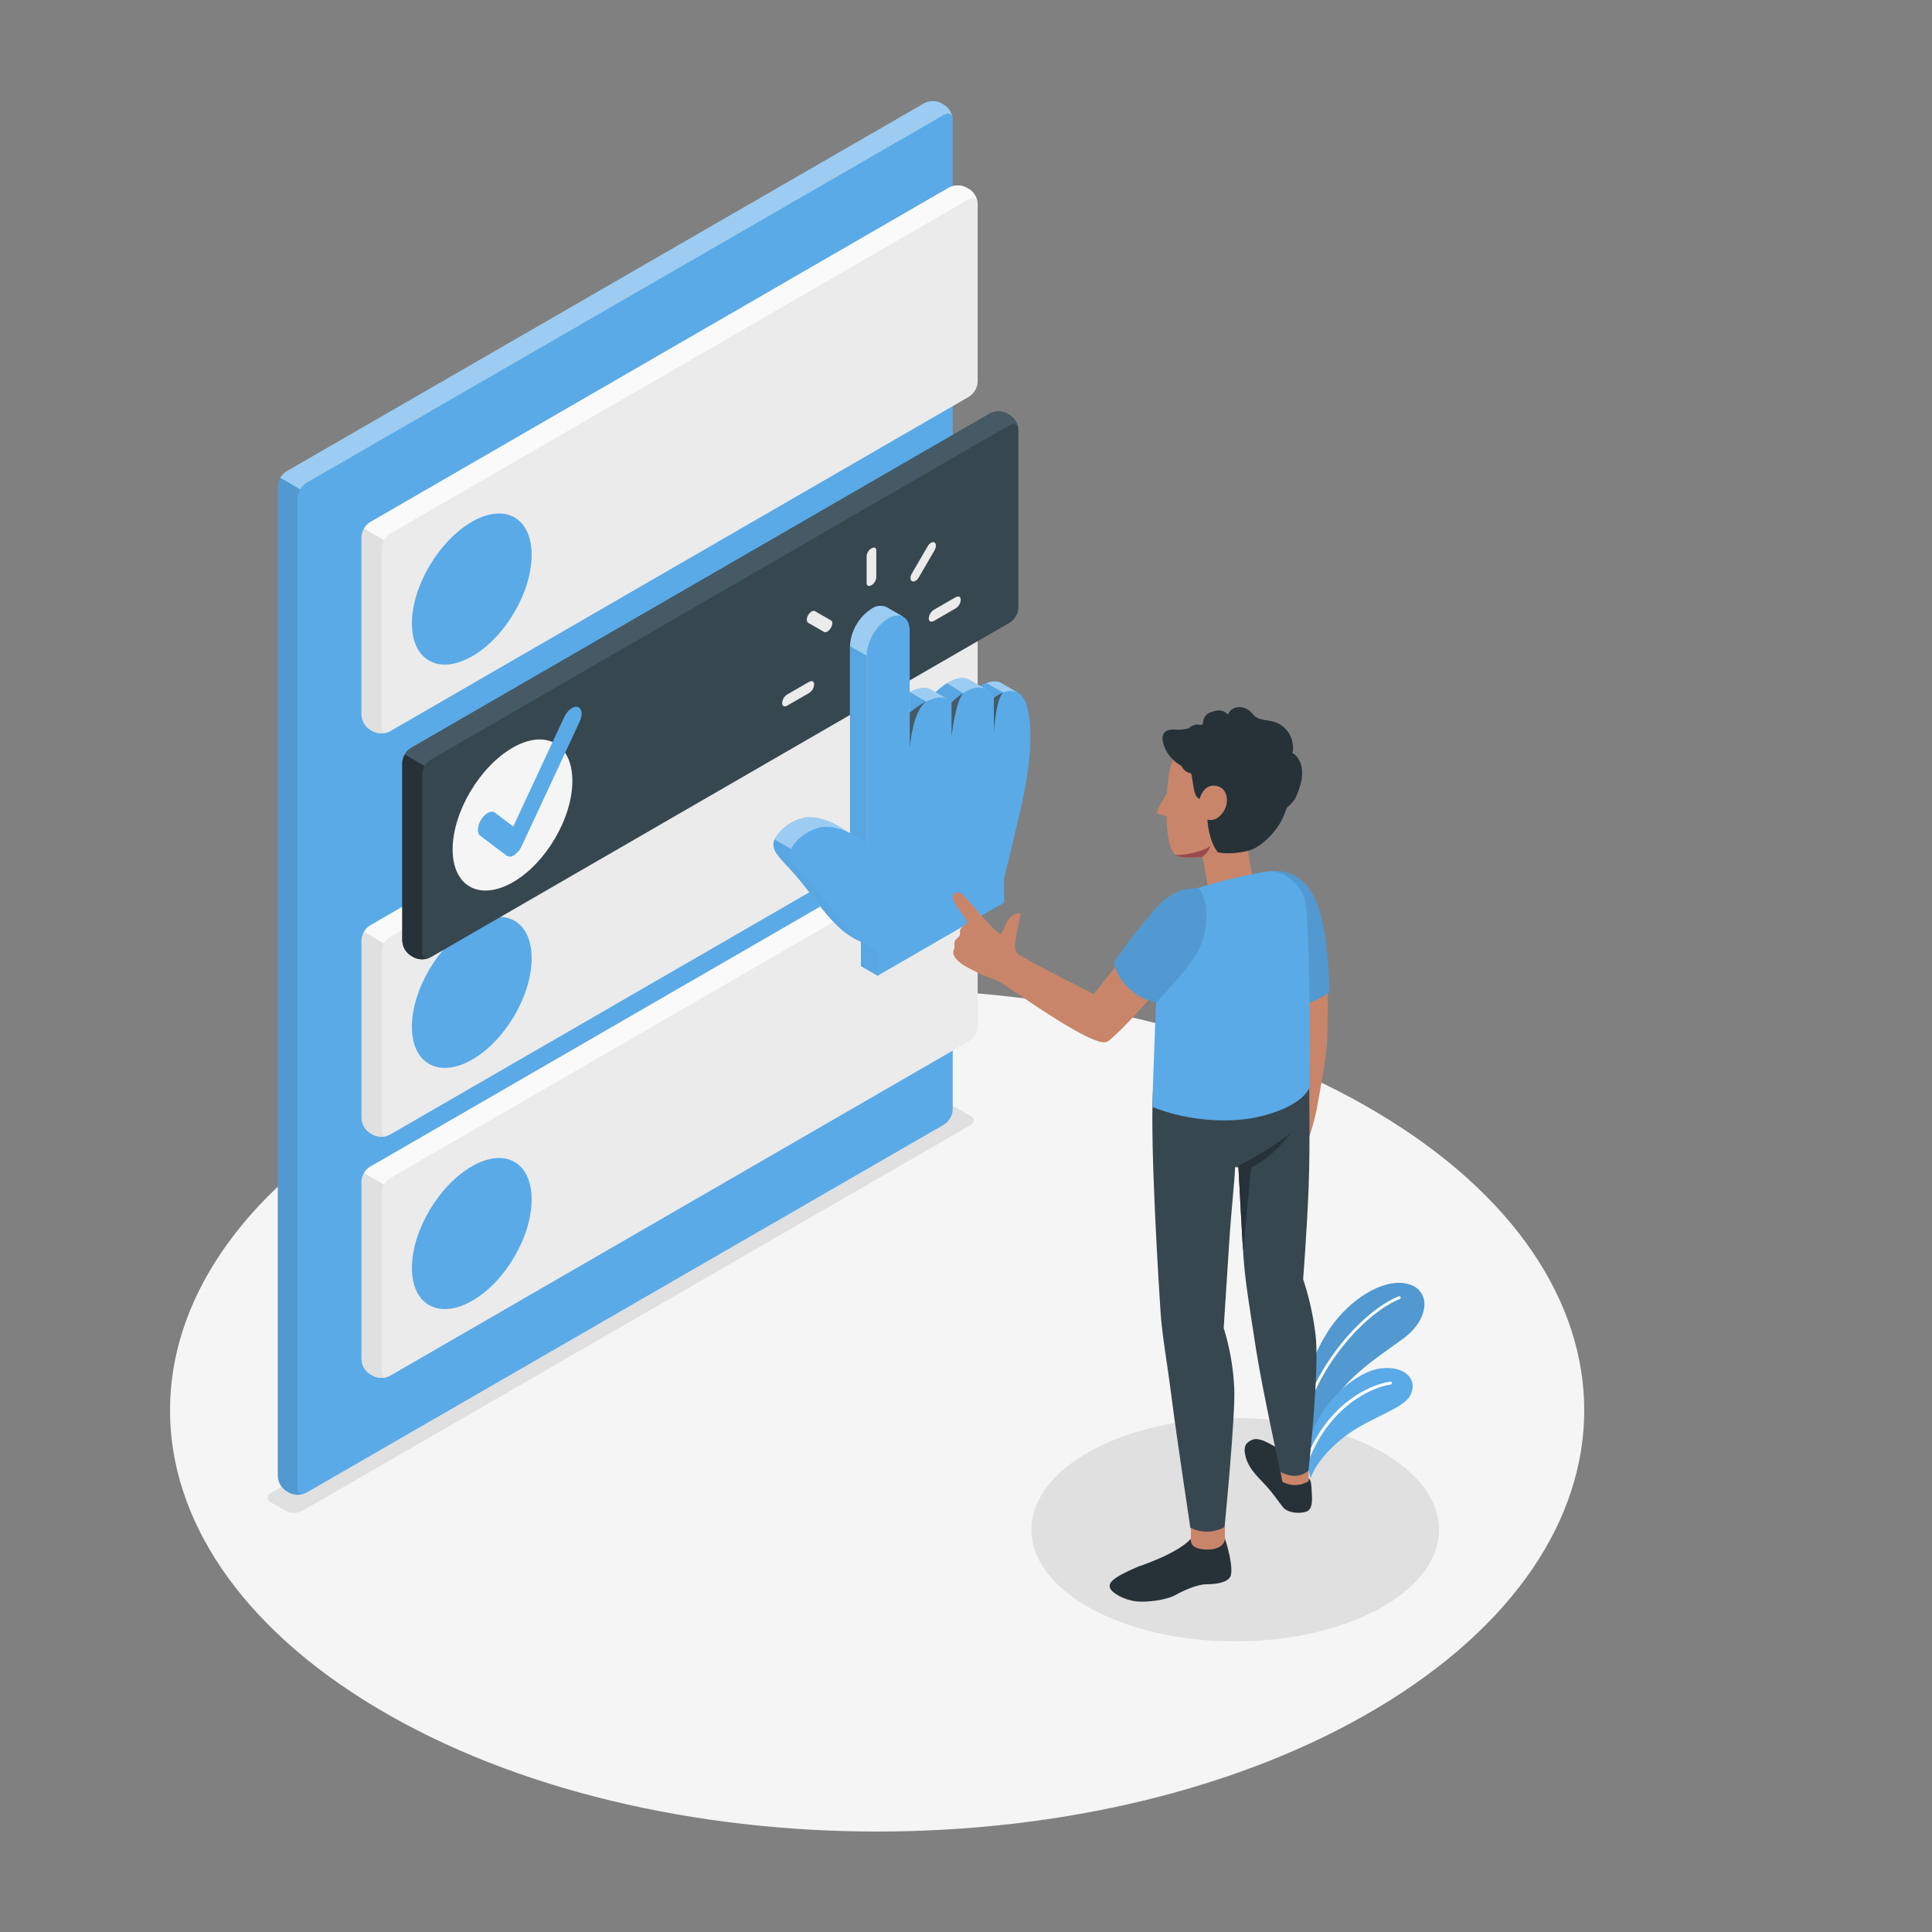 <svg width="500" height="500" viewBox="0 0 500 500" fill="none" xmlns="http://www.w3.org/2000/svg">
<rect x="0" y="0" width="500" height="500" fill="#808080" stroke="none"/>
<path d="M97.608 442.07C169.071 484.643 284.936 484.643 356.399 442.07C427.862 399.497 427.871 330.489 356.399 287.926C284.927 245.363 169.071 245.353 97.6 287.926C26.128 330.499 26.136 399.477 97.608 442.07Z" fill="#F5F5F5"/>
<path d="M70.19 388.85L73.93 391C74.601 391.34 75.343 391.517 76.095 391.517C76.847 391.517 77.589 391.34 78.26 391L251.08 291.23C251.343 291.144 251.571 290.977 251.733 290.754C251.895 290.53 251.983 290.261 251.983 289.985C251.983 289.709 251.895 289.44 251.733 289.216C251.571 288.993 251.343 288.826 251.08 288.74L247.37 286.62C246.699 286.28 245.957 286.103 245.205 286.103C244.453 286.103 243.711 286.28 243.04 286.62L70.19 386.35C69.929 386.439 69.702 386.607 69.541 386.831C69.381 387.055 69.294 387.324 69.294 387.6C69.294 387.876 69.381 388.145 69.541 388.369C69.702 388.593 69.929 388.761 70.19 388.85V388.85Z" fill="#E0E0E0"/>
<path d="M319.68 424.79C348.808 424.79 372.42 411.847 372.42 395.88C372.42 379.913 348.808 366.97 319.68 366.97C290.553 366.97 266.94 379.913 266.94 395.88C266.94 411.847 290.553 424.79 319.68 424.79Z" fill="#E0E0E0"/>
<path d="M336.676 364.553C336.616 359.443 340.186 348.823 345.406 342.123C350.626 335.423 358.896 330.473 364.846 332.433C370.386 334.253 369.846 341.493 363.236 346.363C356.626 351.233 346.626 357.363 343.776 365.703L337.726 375.943L336.676 364.553Z" fill="#5AAAE7"/>
<path opacity="0.1" d="M336.676 364.553C336.616 359.443 340.186 348.823 345.406 342.123C350.626 335.423 358.896 330.473 364.846 332.433C370.386 334.253 369.846 341.493 363.236 346.363C356.626 351.233 346.626 357.363 343.776 365.703L337.726 375.943L336.676 364.553Z" fill="black"/>
<path d="M336.386 371.553C336.467 371.543 336.543 371.508 336.602 371.452C336.662 371.397 336.701 371.323 336.716 371.243C339.926 353.763 353.866 339.423 362.266 336.193C362.36 336.157 362.436 336.085 362.477 335.993C362.519 335.902 362.522 335.797 362.486 335.703C362.468 335.658 362.442 335.616 362.408 335.581C362.374 335.546 362.334 335.518 362.289 335.498C362.245 335.479 362.197 335.468 362.148 335.467C362.1 335.466 362.051 335.475 362.006 335.493C353.436 338.783 339.236 353.363 336.006 371.113C335.997 371.161 335.998 371.21 336.009 371.258C336.019 371.305 336.039 371.35 336.067 371.39C336.094 371.43 336.13 371.464 336.171 371.49C336.212 371.517 336.258 371.534 336.306 371.543L336.386 371.553Z" fill="white"/>
<path d="M339.166 382.683C339.956 379.803 343.406 375.023 349.026 371.033C355.256 366.633 363.176 364.543 364.966 361.153C367.116 357.073 363.656 353.293 357.216 354.153C350.776 355.013 339.556 363.963 337.896 377.223L339.166 382.683Z" fill="#5AAAE7"/>
<path d="M337.836 379.683C337.907 379.676 337.975 379.648 338.032 379.604C338.089 379.56 338.132 379.501 338.156 379.433C343.316 364.433 354.656 359.053 359.926 358.303C360.023 358.288 360.111 358.236 360.171 358.158C360.23 358.079 360.257 357.981 360.246 357.883C360.24 357.834 360.224 357.787 360.199 357.744C360.175 357.702 360.142 357.665 360.103 357.635C360.064 357.605 360.019 357.583 359.972 357.571C359.924 357.559 359.874 357.556 359.826 357.563C353.996 358.393 342.726 363.873 337.446 379.193C337.43 379.239 337.423 379.287 337.427 379.336C337.43 379.384 337.442 379.432 337.463 379.476C337.485 379.519 337.515 379.558 337.551 379.59C337.587 379.622 337.63 379.647 337.676 379.663C337.726 379.684 337.782 379.691 337.836 379.683V379.683Z" fill="white"/>
<path d="M74.85 386.33L74.09 385.89C73.451 385.474 72.918 384.913 72.536 384.253C72.154 383.593 71.933 382.852 71.89 382.09V125.83C71.933 125.067 72.155 124.325 72.537 123.664C72.919 123.002 73.451 122.439 74.09 122.02L239.21 26.7C239.892 26.355 240.646 26.175 241.41 26.175C242.174 26.175 242.928 26.355 243.61 26.7L244.36 27.14C245.001 27.557 245.534 28.119 245.917 28.781C246.299 29.443 246.519 30.186 246.56 30.95V287.2C246.519 287.964 246.299 288.707 245.917 289.369C245.534 290.031 245.001 290.593 244.36 291.01L79.25 386.33C78.568 386.675 77.814 386.855 77.05 386.855C76.285 386.855 75.532 386.675 74.85 386.33V386.33Z" fill="#5AAAE7"/>
<path opacity="0.4" d="M246.54 30.6C246.39 29.46 245.47 29.04 244.37 29.67L79.24 125C78.593 125.408 78.06 125.972 77.69 126.64L72.54 123.64C72.915 122.972 73.451 122.408 74.1 122L239.21 26.7C239.892 26.355 240.645 26.175 241.41 26.175C242.174 26.175 242.928 26.355 243.61 26.7L244.37 27.14C244.955 27.532 245.45 28.042 245.824 28.638C246.198 29.235 246.442 29.903 246.54 30.6V30.6Z" fill="white"/>
<path opacity="0.1" d="M78.88 386.5C78.239 386.755 77.551 386.872 76.862 386.843C76.172 386.814 75.497 386.639 74.88 386.33L74.11 385.89C73.471 385.472 72.939 384.909 72.559 384.247C72.178 383.585 71.959 382.843 71.92 382.08V125.83C71.943 125.067 72.164 124.323 72.56 123.67L77.71 126.67C77.301 127.311 77.057 128.042 77 128.8V385.06C77 386.32 77.84 386.91 78.88 386.5Z" fill="black"/>
<path d="M96.52 293.65L95.76 293.21C95.121 292.794 94.588 292.233 94.206 291.573C93.824 290.913 93.603 290.172 93.56 289.41V243.35C93.603 242.587 93.824 241.845 94.206 241.183C94.588 240.521 95.121 239.959 95.76 239.54L245.67 152.91C246.35 152.565 247.102 152.385 247.865 152.385C248.628 152.385 249.38 152.565 250.06 152.91L250.82 153.35C251.461 153.767 251.994 154.329 252.377 154.991C252.759 155.653 252.98 156.397 253.02 157.16V203.22C252.98 203.982 252.759 204.724 252.377 205.385C251.994 206.045 251.461 206.606 250.82 207.02L100.92 293.65C100.238 293.995 99.484 294.175 98.72 294.175C97.956 294.175 97.202 293.995 96.52 293.65V293.65Z" fill="#EBEBEB"/>
<path d="M253 156.81C252.85 155.67 251.93 155.25 250.82 155.88L100.91 242.52C100.264 242.928 99.73 243.492 99.36 244.16L94.21 241.16C94.581 240.486 95.118 239.918 95.77 239.51L245.67 152.88C246.35 152.535 247.102 152.355 247.865 152.355C248.628 152.355 249.38 152.535 250.06 152.88L250.82 153.32C251.413 153.71 251.915 154.224 252.292 154.827C252.668 155.429 252.909 156.106 253 156.81Z" fill="#FAFAFA"/>
<path d="M100.54 293.83C99.898 294.085 99.21 294.201 98.521 294.17C97.831 294.139 97.156 293.962 96.54 293.65L95.76 293.22C95.125 292.798 94.598 292.234 94.219 291.573C93.841 290.912 93.622 290.171 93.58 289.41V243.35C93.603 242.587 93.824 241.843 94.22 241.19L99.37 244.19C98.978 244.845 98.754 245.587 98.72 246.35V292.42C98.71 293.64 99.51 294.23 100.54 293.83Z" fill="#E0E0E0"/>
<path d="M122.11 239.43C130.66 234.49 137.59 238.33 137.59 248.01C137.59 257.69 130.65 269.45 122.09 274.28C113.53 279.11 106.6 275.28 106.6 265.7C106.6 256.12 113.56 244.37 122.11 239.43Z" fill="#5AAAE7"/>
<path d="M96.52 356.07L95.76 355.63C95.121 355.214 94.588 354.653 94.206 353.993C93.824 353.333 93.603 352.592 93.56 351.83V305.77C93.603 305.007 93.824 304.265 94.206 303.603C94.588 302.941 95.121 302.379 95.76 301.96L245.67 215.33C246.35 214.985 247.102 214.805 247.865 214.805C248.628 214.805 249.38 214.985 250.06 215.33L250.82 215.77C251.462 216.186 251.995 216.748 252.378 217.411C252.76 218.073 252.98 218.816 253.02 219.58V265.64C252.98 266.402 252.759 267.144 252.377 267.805C251.994 268.465 251.461 269.026 250.82 269.44L100.92 356.07C100.238 356.415 99.484 356.595 98.72 356.595C97.956 356.595 97.202 356.415 96.52 356.07V356.07Z" fill="#EBEBEB"/>
<path d="M253 219.22C252.85 218.08 251.93 217.67 250.82 218.3L100.91 304.94C100.266 305.346 99.733 305.907 99.36 306.57L94.21 303.57C94.589 302.923 95.126 302.383 95.77 302L245.67 215.37C246.35 215.025 247.102 214.845 247.865 214.845C248.628 214.845 249.38 215.025 250.06 215.37L250.82 215.81C251.405 216.191 251.902 216.692 252.278 217.28C252.654 217.868 252.9 218.529 253 219.22Z" fill="#FAFAFA"/>
<path d="M100.54 356.24C99.899 356.497 99.211 356.614 98.522 356.585C97.832 356.556 97.157 356.38 96.54 356.07L95.76 355.63C95.124 355.21 94.595 354.646 94.216 353.985C93.838 353.323 93.62 352.582 93.58 351.82V305.77C93.602 305.007 93.822 304.262 94.22 303.61L99.37 306.61C98.979 307.269 98.756 308.014 98.72 308.78V354.85C98.71 356.06 99.51 356.65 100.54 356.24Z" fill="#E0E0E0"/>
<path d="M122.11 301.85C130.66 296.91 137.59 300.75 137.59 310.43C137.59 320.11 130.65 331.87 122.09 336.7C113.53 341.53 106.6 337.7 106.6 328.12C106.6 318.54 113.56 306.78 122.11 301.85Z" fill="#5AAAE7"/>
<path d="M96.52 189.27L95.76 188.83C95.121 188.412 94.588 187.849 94.206 187.187C93.824 186.525 93.603 185.783 93.56 185.02V139C93.603 138.238 93.824 137.498 94.206 136.837C94.588 136.177 95.121 135.616 95.76 135.2L245.67 48.53C246.35 48.185 247.102 48.005 247.865 48.005C248.628 48.005 249.38 48.185 250.06 48.53L250.82 48.97C251.461 49.385 251.994 49.945 252.377 50.606C252.759 51.266 252.98 52.008 253.02 52.77V98.83C252.98 99.594 252.759 100.337 252.377 100.999C251.994 101.661 251.461 102.223 250.82 102.64L100.92 189.27C100.238 189.615 99.484 189.795 98.72 189.795C97.956 189.795 97.202 189.615 96.52 189.27Z" fill="#EBEBEB"/>
<path d="M253 52.42C252.85 51.28 251.93 50.87 250.82 51.5L100.91 138.14C100.262 138.541 99.728 139.102 99.36 139.77L94.21 136.77C94.578 136.097 95.116 135.532 95.77 135.13L245.67 48.5C246.35 48.155 247.102 47.975 247.865 47.975C248.628 47.975 249.38 48.155 250.06 48.5L250.82 48.94C251.413 49.328 251.915 49.84 252.291 50.441C252.668 51.042 252.909 51.717 253 52.42V52.42Z" fill="#FAFAFA"/>
<path d="M100.54 189.44C99.899 189.697 99.211 189.814 98.522 189.785C97.832 189.756 97.157 189.58 96.54 189.27L95.76 188.83C95.119 188.409 94.587 187.843 94.206 187.177C93.826 186.512 93.608 185.766 93.57 185V139C93.591 138.233 93.812 137.486 94.21 136.83L99.36 139.83C98.967 140.489 98.744 141.234 98.71 142V188C98.71 189.26 99.51 189.84 100.54 189.44Z" fill="#E0E0E0"/>
<path d="M122.11 135.05C130.66 130.11 137.59 133.95 137.59 143.62C137.59 153.29 130.65 165.06 122.09 169.9C113.53 174.74 106.6 170.9 106.6 161.32C106.6 151.74 113.56 140 122.11 135.05Z" fill="#5AAAE7"/>
<path d="M107.06 247.75L106.3 247.31C105.659 246.893 105.125 246.331 104.743 245.669C104.361 245.007 104.14 244.264 104.1 243.5V197.44C104.142 196.677 104.363 195.934 104.745 195.272C105.127 194.611 105.66 194.048 106.3 193.63L256.2 107C256.882 106.655 257.636 106.475 258.4 106.475C259.164 106.475 259.918 106.655 260.6 107L261.36 107.43C261.999 107.849 262.531 108.412 262.913 109.074C263.295 109.735 263.516 110.477 263.56 111.24V157.3C263.517 158.063 263.296 158.805 262.914 159.467C262.532 160.129 261.999 160.692 261.36 161.11L111.45 247.75C110.77 248.095 110.018 248.275 109.255 248.275C108.492 248.275 107.74 248.095 107.06 247.75V247.75Z" fill="#37474F"/>
<path d="M263.54 110.9C263.39 109.76 262.47 109.34 261.36 109.98L111.45 196.62C110.801 197.024 110.265 197.584 109.89 198.25L104.75 195.25C105.117 194.577 105.651 194.009 106.3 193.6L256.2 107C256.882 106.655 257.636 106.475 258.4 106.475C259.164 106.475 259.918 106.655 260.6 107L261.36 107.43C261.951 107.818 262.451 108.329 262.828 108.928C263.204 109.527 263.447 110.199 263.54 110.9Z" fill="#455A64"/>
<path d="M111.08 247.92C110.439 248.176 109.751 248.292 109.062 248.263C108.372 248.234 107.697 248.059 107.08 247.75L106.31 247.31C105.672 246.891 105.141 246.328 104.761 245.666C104.38 245.004 104.161 244.262 104.12 243.5V197.44C104.147 196.676 104.371 195.932 104.77 195.28L109.91 198.28C109.521 198.936 109.301 199.678 109.27 200.44V246.51C109.25 247.73 110 248.32 111.08 247.92Z" fill="#263238"/>
<path d="M132.65 193.52C141.2 188.59 148.13 192.43 148.13 202.1C148.13 211.77 141.19 223.54 132.63 228.38C124.07 233.22 117.13 229.38 117.14 219.8C117.15 210.22 124.1 198.46 132.65 193.52Z" fill="#F5F5F5"/>
<path d="M133 221.35C132.73 221.555 132.403 221.674 132.064 221.69C131.725 221.706 131.389 221.619 131.1 221.44L124.3 216.3C123.39 215.61 123.5 213.72 124.55 212.06C125.6 210.4 127.19 209.62 128.09 210.31L132.83 213.9L146 185.61C146.82 183.84 148.39 182.61 149.51 182.96C150.63 183.31 150.87 184.96 150.04 186.7L135 219C134.584 219.929 133.915 220.723 133.07 221.29L133 221.35Z" fill="#5AAAE7"/>
<path d="M263.52 179.3L259.17 176.79C257.28 175.71 254.97 176.79 253.75 177.53L251 176C247.71 174 243.13 178.17 242.11 179.16L240.93 178.49C237.44 176.39 231.09 182.02 231.09 182.02V161L233.85 159.67L229.46 157.13C228.831 156.851 228.14 156.742 227.455 156.814C226.771 156.886 226.117 157.136 225.56 157.54C223.936 158.598 222.584 160.024 221.614 161.702C220.644 163.381 220.085 165.264 219.98 167.2V215.77C215.98 212.77 211.7 210.97 207.98 211.64C205.017 212.333 202.424 214.118 200.72 216.64C198.88 219.9 201.92 221.94 205.84 226.42C209.76 230.9 213.16 236.22 216.7 239.52C218.447 241.29 220.523 242.703 222.81 243.68V250L227.11 252.49L255.59 231.08V224.75C255.59 224.75 259.65 208.53 260.95 201.75C262.2 195.23 263.35 184.82 261.2 179.42L263.53 179.26L263.52 179.3Z" fill="#5AAAE7"/>
<path opacity="0.4" d="M263.52 179.3L259.17 176.79C257.28 175.71 254.97 176.79 253.75 177.53L251 176C247.71 174 243.13 178.17 242.11 179.16L240.93 178.49C237.44 176.39 231.09 182.02 231.09 182.02V161L233.85 159.67L229.46 157.13C228.831 156.851 228.14 156.742 227.455 156.814C226.771 156.886 226.117 157.136 225.56 157.54C223.936 158.598 222.584 160.024 221.614 161.702C220.644 163.381 220.085 165.264 219.98 167.2V215.77C215.98 212.77 211.7 210.97 207.98 211.64C205.017 212.333 202.424 214.118 200.72 216.64C198.88 219.9 201.92 221.94 205.84 226.42C209.76 230.9 213.16 236.22 216.7 239.52C218.447 241.29 220.523 242.703 222.81 243.68V250L227.11 252.49L255.59 231.08V224.75C255.59 224.75 259.65 208.53 260.95 201.75C262.2 195.23 263.35 184.82 261.2 179.42L263.53 179.26L263.52 179.3Z" fill="white"/>
<path d="M231.41 235.12L209.87 222.69L200.44 217.24C199.24 220.18 202.15 222.24 205.83 226.45C209.72 230.9 213.15 236.25 216.69 239.55C218.437 241.32 220.512 242.733 222.8 243.71V250L227.1 252.49L233.39 247.76C232.58 242.42 231.41 235.12 231.41 235.12Z" fill="#5AAAE7"/>
<path d="M224.29 169.71L219.99 167.22V218.17L224.29 218.28V169.71Z" fill="#5AAAE7"/>
<path d="M258.08 182.57L261.42 180.11C261.34 179.89 261.28 179.67 261.19 179.46L262.41 179.38L259.73 179.26L255.26 176.79C254.738 177 254.233 177.25 253.75 177.54L255.15 178.35L258.08 182.57Z" fill="#5AAAE7"/>
<path d="M246.25 181.84L249.38 179.46L245.06 176.84C244.017 177.51 243.043 178.28 242.15 179.14L245.15 180.88L246.25 181.84Z" fill="#5AAAE7"/>
<path d="M239.71 181.61L235.43 179.11L235.45 179.07V184.48L240.43 182.66L239.71 181.61Z" fill="#5AAAE7"/>
<g opacity="0.15">
<path opacity="0.15" d="M231.41 235.12L209.87 222.69L200.44 217.24C199.24 220.18 202.15 222.24 205.83 226.45C209.72 230.9 213.15 236.25 216.69 239.55C218.437 241.32 220.512 242.733 222.8 243.71V250L227.1 252.49L233.39 247.76C232.58 242.42 231.41 235.12 231.41 235.12Z" fill="black"/>
<path opacity="0.15" d="M224.29 169.71L219.99 167.22V218.17L224.29 218.28V169.71Z" fill="black"/>
<path opacity="0.15" d="M258.08 182.57L261.42 180.11C261.34 179.89 261.28 179.67 261.19 179.46L262.41 179.38L259.73 179.26L255.26 176.79C254.738 177 254.233 177.25 253.75 177.54L255.15 178.35L258.08 182.57Z" fill="black"/>
<path opacity="0.15" d="M246.25 181.84L249.38 179.46L245.06 176.84C244.017 177.51 243.043 178.28 242.15 179.14L245.15 180.88L246.25 181.84Z" fill="black"/>
<path opacity="0.15" d="M239.71 181.61L235.43 179.11L235.45 179.07V184.48L240.43 182.66L239.71 181.61Z" fill="black"/>
</g>
<path d="M227.1 252.53V246.2C224.813 245.209 222.741 243.783 221 242C217.46 238.7 214 233.34 210.14 228.9C206.28 224.46 203.14 222.37 205.02 219.12C206.724 216.598 209.317 214.813 212.28 214.12C216.02 213.45 220.28 215.28 224.28 218.25V169.71C224.383 167.775 224.942 165.892 225.909 164.214C226.877 162.535 228.227 161.109 229.85 160.05V160.05C232.93 158.27 235.43 159.71 235.43 163.27V184.48C235.43 184.48 243.12 177.66 246.22 181.84C246.22 181.84 253.78 173.93 257.22 180.61C257.22 180.61 262.76 176.14 265.22 181.33C267.68 186.52 266.52 197.5 265.22 204.28C263.92 211.06 259.85 227.28 259.85 227.28V233.61L227.1 252.53Z" fill="#5AAAE7"/>
<path d="M235.45 193.59C235.45 193.59 236.15 183.91 239.71 181.59H239.58C238.107 182.384 236.722 183.333 235.45 184.42V184.24C235.437 184.268 235.43 184.299 235.43 184.33C235.43 184.361 235.437 184.392 235.45 184.42V193.59Z" fill="#455A64"/>
<path d="M246.25 181.84V190.7C246.25 190.7 247.25 181.59 249.25 179.39C248.163 180.094 247.157 180.916 246.25 181.84V181.84Z" fill="#455A64"/>
<path d="M257.21 180.61V189.5C257.21 189.5 257.75 180.55 259.68 179.23C258.794 179.567 257.961 180.032 257.21 180.61Z" fill="#455A64"/>
<path d="M225.54 151.44C224.84 151.84 224.28 151.61 224.28 150.91V143.91C224.317 143.501 224.451 143.106 224.67 142.759C224.889 142.411 225.187 142.12 225.54 141.91V141.91C226.23 141.51 226.79 141.75 226.79 142.44V149.44C226.755 149.849 226.623 150.243 226.406 150.591C226.189 150.938 225.892 151.229 225.54 151.44V151.44Z" fill="#EBEBEB"/>
<path d="M215 162.53C214.51 163.37 213.72 163.83 213.23 163.53L209.16 161.18C208.67 160.9 208.67 159.98 209.16 159.18C209.65 158.33 210.44 157.87 210.93 158.18L215 160.53C215.53 160.76 215.53 161.68 215 162.53Z" fill="#EBEBEB"/>
<path d="M210.69 177.06V177.26C210.647 177.695 210.503 178.113 210.268 178.481C210.034 178.85 209.716 179.158 209.34 179.38L203.78 182.59C203.04 183.02 202.43 182.77 202.43 182.02V181.82C202.475 181.386 202.62 180.969 202.855 180.601C203.089 180.233 203.406 179.924 203.78 179.7L209.34 176.49C210.09 176.06 210.69 176.31 210.69 177.06Z" fill="#EBEBEB"/>
<path d="M240.38 160.12V159.92C240.421 159.484 240.565 159.063 240.8 158.693C241.034 158.323 241.353 158.013 241.73 157.79L247.29 154.58C248.03 154.15 248.64 154.41 248.64 155.15V155.35C248.595 155.784 248.45 156.201 248.215 156.569C247.981 156.937 247.664 157.246 247.29 157.47L241.73 160.68C241 161.11 240.38 160.86 240.38 160.12Z" fill="#EBEBEB"/>
<path d="M236 150.4C235.51 150.12 235.51 149.21 236 148.4L240.07 141.4C240.56 140.55 241.35 140.09 241.84 140.4C242.33 140.69 242.33 141.6 241.84 142.45L237.77 149.45C237.32 150.23 236.52 150.69 236 150.4Z" fill="#EBEBEB"/>
<path d="M343.51 268.34C344.28 239.77 341.99 232.93 334.39 227.7L331.44 244.25C331.44 244.25 334.9 263.75 334.53 270.25C334.21 275.96 333.65 283.1 332.3 287.71C332.063 288.541 331.524 289.254 330.79 289.71C328.85 290.92 328.07 292.16 326.61 293.71C325.47 294.91 324.5 295.2 324.61 295.58C324.831 295.999 325.201 296.321 325.647 296.48C326.094 296.639 326.584 296.625 327.02 296.44C327.988 296.05 328.907 295.55 329.76 294.95C329.09 296.701 328.141 298.332 326.95 299.78C324.23 303.11 324.11 305.16 329.6 305.21C333.03 305.21 335.77 303.12 338.36 295.55C339.364 292.774 340.17 289.93 340.77 287.04C342.13 279.49 343.39 272.94 343.51 268.34Z" fill="#C8856A"/>
<path d="M328 225.53C331.63 225 336.56 225.76 339.75 231.46C342.94 237.16 343.75 246.97 344.08 256.72C344.08 256.72 337.75 262.01 330.15 259.41L328 225.53Z" fill="#5AAAE7"/>
<path opacity="0.1" d="M328 225.53C331.63 225 336.56 225.76 339.75 231.46C342.94 237.16 343.75 246.97 344.08 256.72C344.08 256.72 337.75 262.01 330.15 259.41L328 225.53Z" fill="black"/>
<path d="M338.67 382.64C339.24 382.86 339.39 383.96 339.48 386.14C339.54 387.79 339.9 390.68 337.96 391.25C336.02 391.82 333.19 391.53 331.96 389.98C330.41 387.98 329.37 386.32 327.16 383.98C325.24 381.92 323.16 379.98 322.4 377.12C321.7 374.51 322.28 373.38 324.06 372.62C326.5 371.62 330.35 374.99 332.26 375.52C333.9 376 338.09 382.42 338.67 382.64Z" fill="#263238"/>
<path d="M338.67 380.62V383.3C337.663 383.944 336.5 384.301 335.305 384.332C334.11 384.364 332.93 384.069 331.89 383.48C331.78 383.22 331.19 379.65 331.19 379.65L338.67 380.62Z" fill="#C8856A"/>
<path d="M317 398.09C317.468 399.525 317.861 400.984 318.18 402.46C318.51 404.08 318.98 406.79 318.42 408.01C317.86 409.23 315.64 410.01 312.2 410.01C309.98 410.01 306.52 411.5 304.15 412.82C301.78 414.14 296.6 414.73 294.01 414.43C290.96 414.07 287.8 412.3 287.3 411.03C286.8 409.76 287.46 408.46 294.66 405.39C294.73 405.39 304.66 402.13 308.14 398.29L317 398.09Z" fill="#263238"/>
<path d="M317 395.19C317 395.19 317 397.19 317 398.32C317 399.45 315.67 401.15 312.19 401.02C309.75 400.94 308.05 400.28 308.19 398.27V395.37L317 395.19Z" fill="#C8856A"/>
<path d="M340.41 345.05C339.817 340.291 338.758 335.602 337.25 331.05C337.25 331.05 338.2 319.05 338.66 307.59C339.16 295.25 338.66 279.75 338.87 276.67C338.87 276.67 299.07 268.67 298.36 282.87C297.65 297.07 299.93 333.43 300.36 339.69C300.79 345.95 301.91 351.5 303.21 361.69C304.51 371.88 308.06 395.37 308.06 395.37C309.438 396.071 310.967 396.421 312.513 396.39C314.058 396.358 315.572 395.946 316.92 395.19C316.92 395.19 319.72 366.68 319.43 359.45C319.204 354.097 318.283 348.796 316.69 343.68C316.69 343.68 317.44 331.92 318.11 321.68C318.78 311.44 319.48 306.54 319.63 302.1L320.49 301.67C320.49 301.67 321.36 319.31 321.83 325.58C322.3 331.85 323.3 337.85 325.11 349.48C326.69 359.58 331.37 380.93 331.37 380.93C335.91 383.39 338.63 380.61 338.63 380.61C338.63 380.61 341.64 353.81 340.41 345.05Z" fill="#37474F"/>
<path d="M319.67 302.11C319.67 302.11 329.33 297.35 334.16 293.06C334.16 293.06 329.67 299.38 323.78 302.18C323.78 302.18 321.69 324.1 321.7 323.66L320.49 302.07L319.67 302.11Z" fill="#263238"/>
<path d="M311.08 221.01L313.44 233.97L325.14 233.12L322.69 218.42L311.08 221.01Z" fill="#C8856A"/>
<path d="M337.51 232.17C336.35 228.65 331.88 224.81 327.41 225.64C320.762 226.769 314.21 228.404 307.81 230.53C303.71 232 299.98 235.53 299.64 249.01C299.64 249.01 298.27 280.43 298.25 286.5C308.53 290.57 319.25 290.45 325.14 289.16C337.46 286.47 338.94 281.36 338.94 281.36C338.94 281.36 339.1 258.77 338.73 249.01C338.42 240.72 338.31 234.59 337.51 232.17Z" fill="#5AAAE7"/>
<path d="M302.05 205.24C302.05 205.24 299.05 209.98 299.44 210.43C299.83 210.88 302.07 211.24 302.07 211.24L302.05 205.24Z" fill="#C8856A"/>
<path d="M310.29 192.15C304.1 193.6 302.37 196.37 302 206.27C301.62 216.61 302.75 219.83 304.14 221.19C305.07 222.11 310.14 222.19 312.72 221.4C315.91 220.4 323.12 217.7 326.4 212.4C330.26 206.2 331.13 197.9 326.77 194.59C320.63 190 312.81 191.55 310.29 192.15Z" fill="#C8856A"/>
<path d="M311.21 221.72C313.31 220.03 313.12 218.94 313.12 218.94C311.62 220.35 306.04 221.55 304.12 221.19C304.91 222 308.54 222.12 311.21 221.72Z" fill="#9A4A4D"/>
<path d="M302.07 194.72C303.89 197.83 307.83 199.32 307.83 199.32C309.02 200.67 308.36 205.95 310.45 206.78C310.45 206.78 311.35 202.94 314.58 203.35C317.81 203.76 318.36 207.88 316.37 210.43C314.38 212.98 312.47 212.07 312.47 212.07C312.47 212.07 312.69 217.52 315.18 220.56C315.18 220.56 317.95 221.39 322.98 220.19C326.08 219.46 330.39 215.47 332.14 211.32C335.86 202.52 335.95 194.68 330.34 192.46C329.65 188.46 326.45 186.73 322.83 185.98C315.04 184.38 310.02 189.24 304.02 188.82C300.58 188.58 299.94 191.07 302.07 194.72Z" fill="#263238"/>
<path d="M330.47 193.8L334.14 191.52C333.838 191.033 333.354 190.687 332.797 190.556C332.239 190.426 331.652 190.523 331.165 190.825C330.678 191.127 330.332 191.611 330.201 192.169C330.071 192.727 330.168 193.313 330.47 193.8V193.8Z" fill="#263238"/>
<path d="M308.13 230.48C308.13 230.48 302.31 231.56 299.27 236.16C296.23 240.76 283.07 257.26 283.07 257.26C283.07 257.26 264.15 247.79 263.22 246.66C262.29 245.53 262.81 243.27 263.07 242.02C263.33 240.77 263.75 238.02 264.07 237.22C264.55 235.85 262.54 236.22 261.35 237.49C260.16 238.76 259.64 241.25 259.05 241.68C258.46 242.11 253.95 236.93 251.77 234.43C249.59 231.93 248.56 230.18 247.09 231.21C246.04 231.96 246.72 233.44 248.28 235.58C249.014 236.477 249.682 237.427 250.28 238.42C250.47 238.8 249.89 239.11 249.67 239.31C249.24 239.69 248.49 240.31 248.43 240.91C248.462 241.243 248.462 241.577 248.43 241.91C248.22 242.62 247.34 242.91 247.09 243.65C246.91 244.16 247.09 244.72 247.01 245.25C246.94 245.59 246.76 245.89 246.69 246.25C246.671 246.59 246.724 246.929 246.846 247.247C246.969 247.564 247.158 247.851 247.4 248.09C248.93 249.92 251.03 250.62 253.04 251.73C254.71 252.66 256.44 253.06 258.37 253.92C260.3 254.78 282.98 271.54 286.52 269.59C290.06 267.64 308.2 246.44 308.2 246.44C309.733 244.058 310.542 241.282 310.529 238.45C310.517 235.617 309.683 232.849 308.13 230.48Z" fill="#C8856A"/>
<path d="M310.16 229.8C307.66 230.08 304.16 229.62 299.25 234.88C295.309 239.394 291.636 244.136 288.25 249.08C288.895 251.678 290.276 254.034 292.227 255.866C294.179 257.699 296.617 258.929 299.25 259.41C299.25 259.41 307.83 250.62 310.25 245.77C312.67 240.92 313.1 233.06 310.16 229.8Z" fill="#5AAAE7"/>
<path opacity="0.1" d="M310.16 229.8C307.66 230.08 304.16 229.62 299.25 234.88C295.309 239.394 291.636 244.136 288.25 249.08C288.895 251.678 290.276 254.034 292.227 255.866C294.179 257.699 296.617 258.929 299.25 259.41C299.25 259.41 307.83 250.62 310.25 245.77C312.67 240.92 313.1 233.06 310.16 229.8Z" fill="black"/>
<path d="M327.983 215C327.983 212 334.192 209.159 335.401 206.251C336.61 203.344 337.229 201.291 336.891 198.757C336.694 197.264 335.619 195.29 334.494 194.945C334.683 194.018 334.685 193.062 334.502 192.135C334.319 191.207 333.953 190.327 333.428 189.547C332.902 188.768 332.227 188.105 331.444 187.599C330.661 187.093 329.785 186.754 328.87 186.603C327.831 186.464 326.803 186.253 325.792 185.972C324.568 185.555 324.231 184.601 323.219 183.818C321.468 182.512 318.692 182.691 317.792 184.931C316.59 183.56 315.107 183.71 313.42 184.285C312.7 184.509 312.091 185.005 311.719 185.673C311.346 186.34 311.238 187.128 311.416 187.874C309.026 186.733 307.037 188.549 306.924 189.942C306.84 190.968 307.114 191.808 306.531 192.77C305.87 193.854 304.478 193.94 304 193.143C303.866 194.579 304.499 195.663 306.024 195.469C305.794 195.89 305.656 196.358 305.621 196.839C305.586 197.32 305.654 197.803 305.821 198.254C306.046 198.822 306.437 199.305 306.939 199.639C307.442 199.973 308.033 200.141 308.632 200.121C308.748 200.894 309.034 201.63 309.469 202.274C309.981 202.935 316.23 201.656 316.983 202C319.387 202.962 317.438 204.655 319.983 205L321.953 205.684C322.129 205.684 323.029 205.684 323.141 205.849L327.983 215Z" fill="#263238"/>
</svg>
